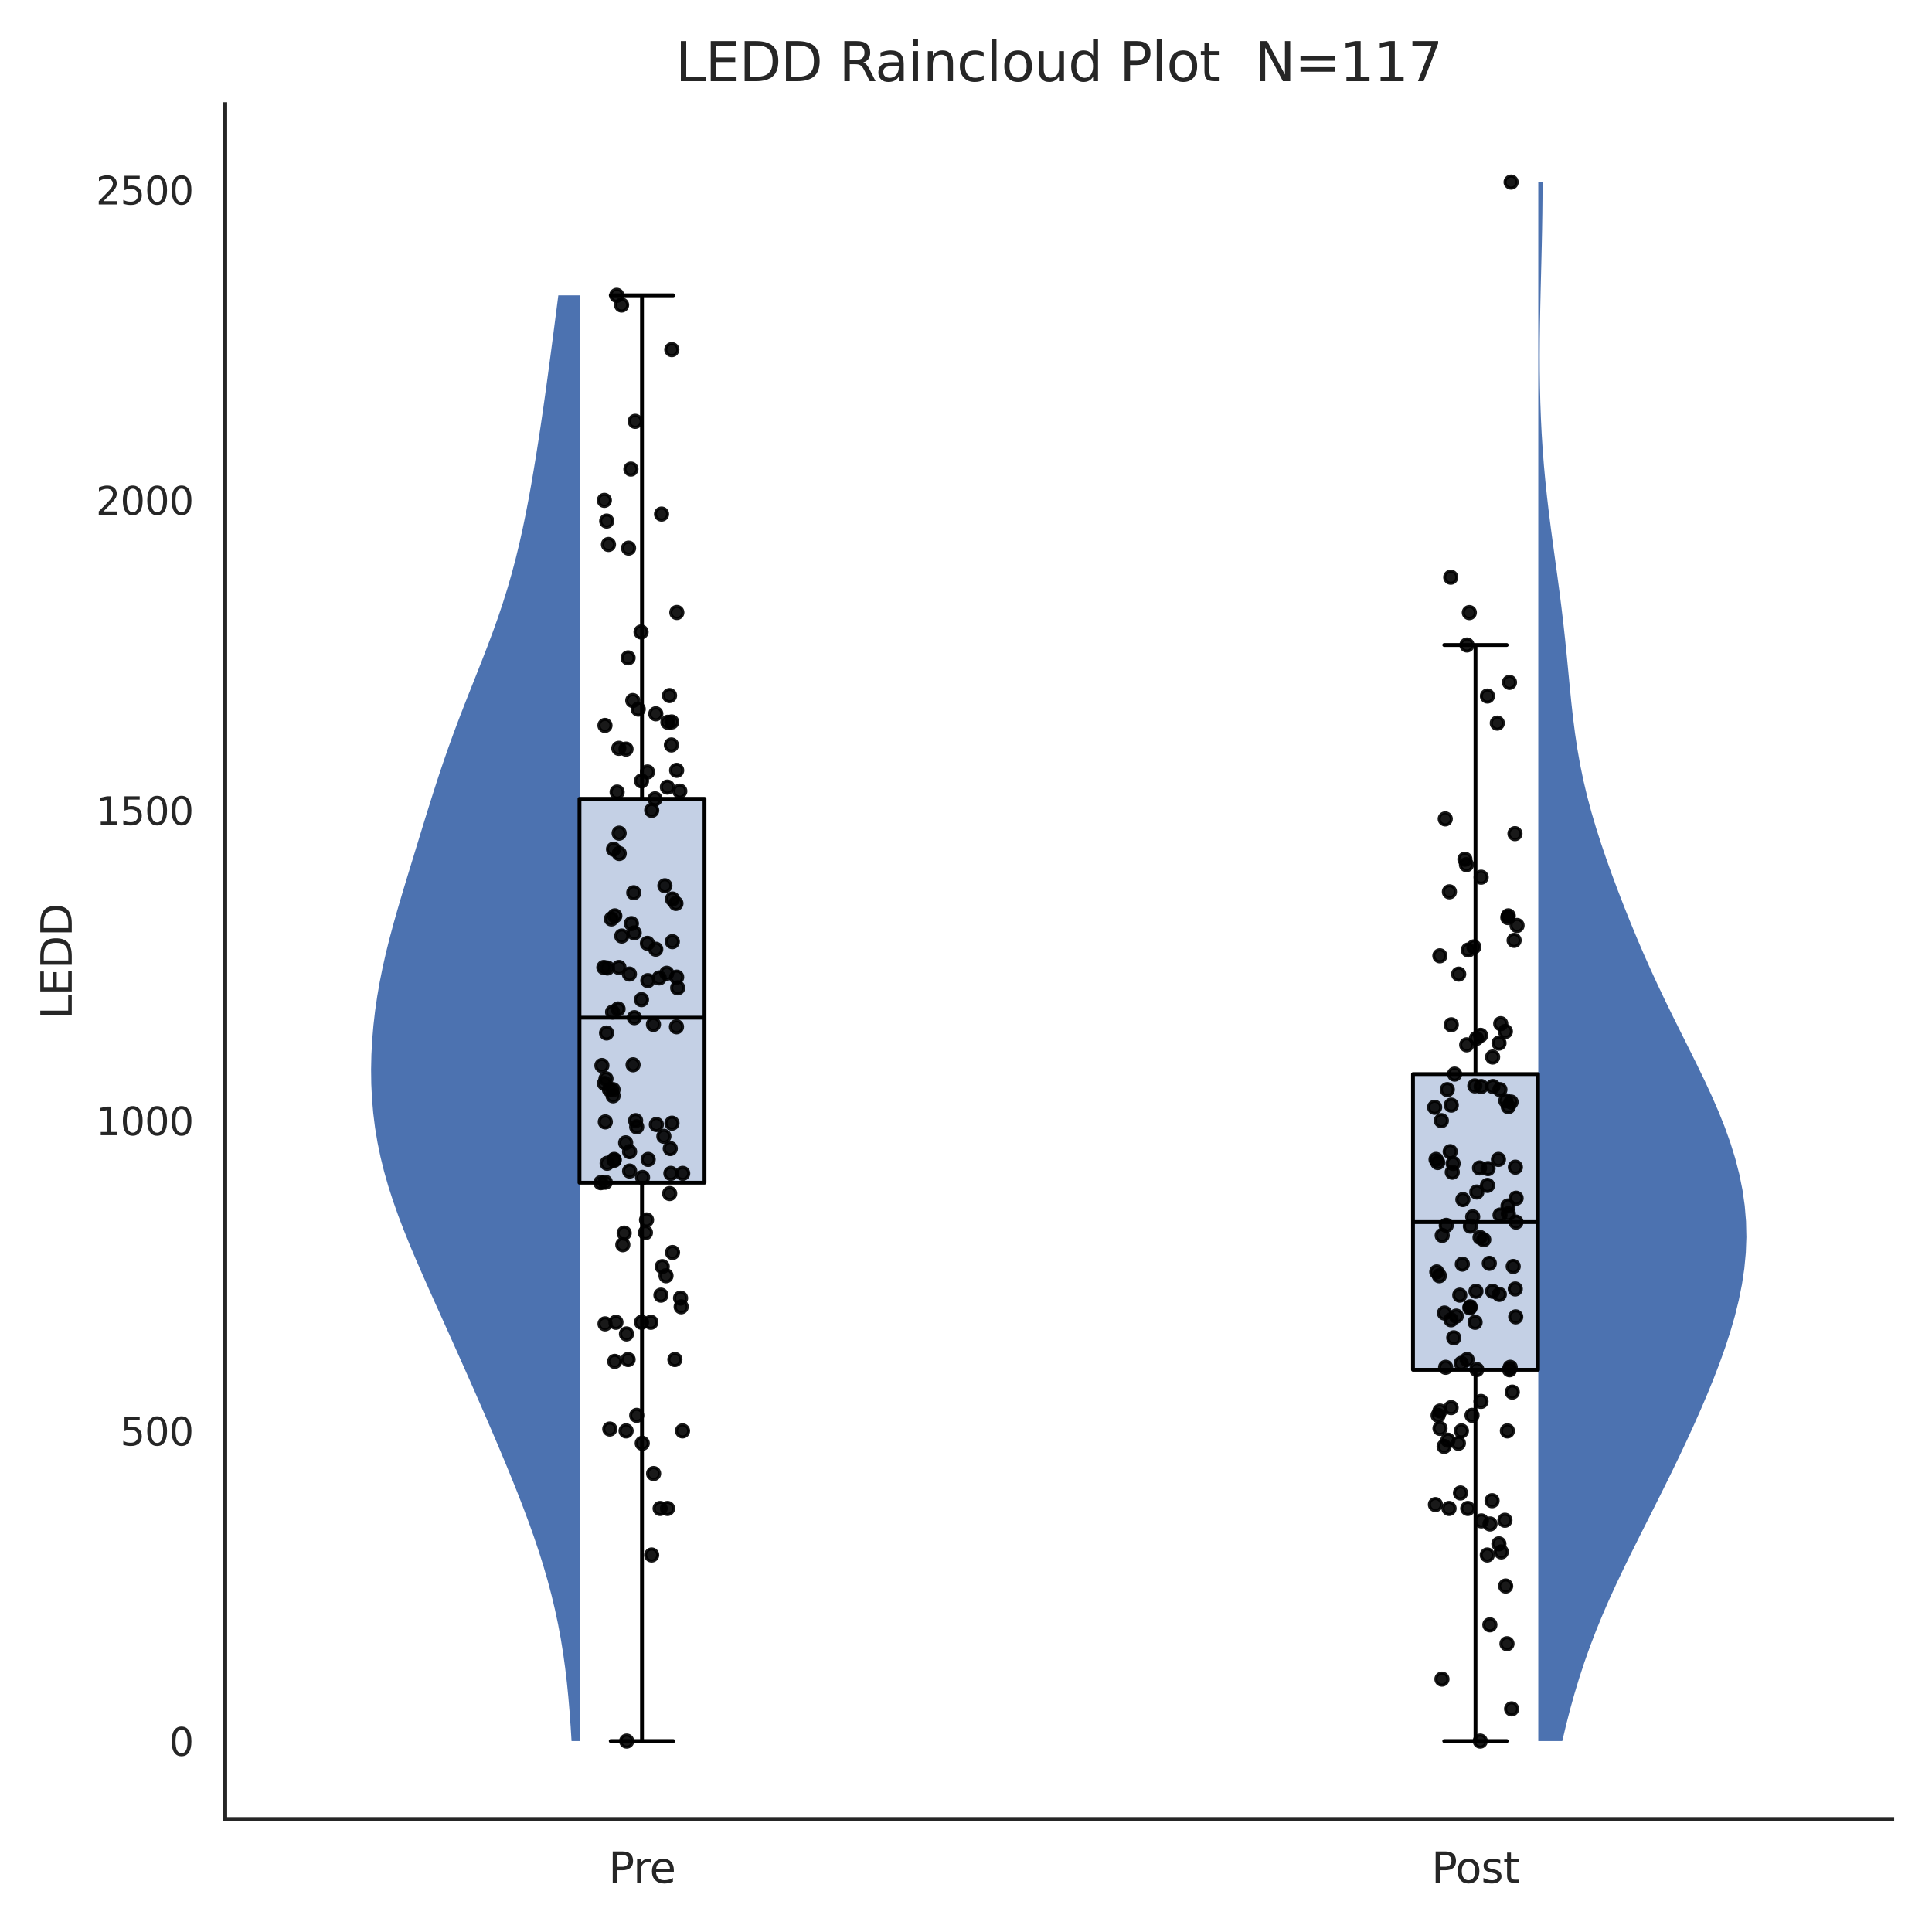 <?xml version="1.0" encoding="utf-8" standalone="no"?>
<!DOCTYPE svg PUBLIC "-//W3C//DTD SVG 1.1//EN"
  "http://www.w3.org/Graphics/SVG/1.1/DTD/svg11.dtd">
<svg xmlns:xlink="http://www.w3.org/1999/xlink" width="504pt" height="504pt" viewBox="0 0 504 504" xmlns="http://www.w3.org/2000/svg" version="1.1">
 <defs>
  <style type="text/css">*{stroke-linejoin: round; stroke-linecap: butt}</style>
 </defs>
 <g id="figure_1">
  <g id="patch_1">
   <path d="M 0 504 
L 504 504 
L 504 0 
L 0 0 
z
" style="fill: #ffffff"/>
  </g>
  <g id="axes_1">
   <g id="patch_2">
    <path d="M 58.758 474.532 
L 493.632 474.532 
L 493.632 27.168 
L 58.758 27.168 
z
" style="fill: #ffffff"/>
   </g>
   <g id="matplotlib.axis_1">
    <g id="xtick_1">
     <g id="text_1">
      <!-- Pre -->
      <g style="fill: #262626" transform="translate(158.735 491.19) scale(0.11 -0.11)">
       <defs>
        <path id="DejaVuSans-50" d="M 1259 4147 
L 1259 2394 
L 2053 2394 
Q 2494 2394 2734 2622 
Q 2975 2850 2975 3272 
Q 2975 3691 2734 3919 
Q 2494 4147 2053 4147 
L 1259 4147 
z
M 628 4666 
L 2053 4666 
Q 2838 4666 3239 4311 
Q 3641 3956 3641 3272 
Q 3641 2581 3239 2228 
Q 2838 1875 2053 1875 
L 1259 1875 
L 1259 0 
L 628 0 
L 628 4666 
z
" transform="scale(0.016)"/>
        <path id="DejaVuSans-72" d="M 2631 2963 
Q 2534 3019 2420 3045 
Q 2306 3072 2169 3072 
Q 1681 3072 1420 2755 
Q 1159 2438 1159 1844 
L 1159 0 
L 581 0 
L 581 3500 
L 1159 3500 
L 1159 2956 
Q 1341 3275 1631 3429 
Q 1922 3584 2338 3584 
Q 2397 3584 2469 3576 
Q 2541 3569 2628 3553 
L 2631 2963 
z
" transform="scale(0.016)"/>
        <path id="DejaVuSans-65" d="M 3597 1894 
L 3597 1613 
L 953 1613 
Q 991 1019 1311 708 
Q 1631 397 2203 397 
Q 2534 397 2845 478 
Q 3156 559 3463 722 
L 3463 178 
Q 3153 47 2828 -22 
Q 2503 -91 2169 -91 
Q 1331 -91 842 396 
Q 353 884 353 1716 
Q 353 2575 817 3079 
Q 1281 3584 2069 3584 
Q 2775 3584 3186 3129 
Q 3597 2675 3597 1894 
z
M 3022 2063 
Q 3016 2534 2758 2815 
Q 2500 3097 2075 3097 
Q 1594 3097 1305 2825 
Q 1016 2553 972 2059 
L 3022 2063 
z
" transform="scale(0.016)"/>
       </defs>
       <use xlink:href="#DejaVuSans-50"/>
       <use xlink:href="#DejaVuSans-72" transform="translate(58.553 0)"/>
       <use xlink:href="#DejaVuSans-65" transform="translate(97.416 0)"/>
      </g>
     </g>
    </g>
    <g id="xtick_2">
     <g id="text_2">
      <!-- Post -->
      <g style="fill: #262626" transform="translate(373.41 491.19) scale(0.11 -0.11)">
       <defs>
        <path id="DejaVuSans-6f" d="M 1959 3097 
Q 1497 3097 1228 2736 
Q 959 2375 959 1747 
Q 959 1119 1226 758 
Q 1494 397 1959 397 
Q 2419 397 2687 759 
Q 2956 1122 2956 1747 
Q 2956 2369 2687 2733 
Q 2419 3097 1959 3097 
z
M 1959 3584 
Q 2709 3584 3137 3096 
Q 3566 2609 3566 1747 
Q 3566 888 3137 398 
Q 2709 -91 1959 -91 
Q 1206 -91 779 398 
Q 353 888 353 1747 
Q 353 2609 779 3096 
Q 1206 3584 1959 3584 
z
" transform="scale(0.016)"/>
        <path id="DejaVuSans-73" d="M 2834 3397 
L 2834 2853 
Q 2591 2978 2328 3040 
Q 2066 3103 1784 3103 
Q 1356 3103 1142 2972 
Q 928 2841 928 2578 
Q 928 2378 1081 2264 
Q 1234 2150 1697 2047 
L 1894 2003 
Q 2506 1872 2764 1633 
Q 3022 1394 3022 966 
Q 3022 478 2636 193 
Q 2250 -91 1575 -91 
Q 1294 -91 989 -36 
Q 684 19 347 128 
L 347 722 
Q 666 556 975 473 
Q 1284 391 1588 391 
Q 1994 391 2212 530 
Q 2431 669 2431 922 
Q 2431 1156 2273 1281 
Q 2116 1406 1581 1522 
L 1381 1569 
Q 847 1681 609 1914 
Q 372 2147 372 2553 
Q 372 3047 722 3315 
Q 1072 3584 1716 3584 
Q 2034 3584 2315 3537 
Q 2597 3491 2834 3397 
z
" transform="scale(0.016)"/>
        <path id="DejaVuSans-74" d="M 1172 4494 
L 1172 3500 
L 2356 3500 
L 2356 3053 
L 1172 3053 
L 1172 1153 
Q 1172 725 1289 603 
Q 1406 481 1766 481 
L 2356 481 
L 2356 0 
L 1766 0 
Q 1100 0 847 248 
Q 594 497 594 1153 
L 594 3053 
L 172 3053 
L 172 3500 
L 594 3500 
L 594 4494 
L 1172 4494 
z
" transform="scale(0.016)"/>
       </defs>
       <use xlink:href="#DejaVuSans-50"/>
       <use xlink:href="#DejaVuSans-6f" transform="translate(56.678 0)"/>
       <use xlink:href="#DejaVuSans-73" transform="translate(117.859 0)"/>
       <use xlink:href="#DejaVuSans-74" transform="translate(169.959 0)"/>
      </g>
     </g>
    </g>
   </g>
   <g id="matplotlib.axis_2">
    <g id="ytick_1">
     <g id="text_3">
      <!-- 0 -->
      <g style="fill: #262626" transform="translate(44.096 458.013) scale(0.1 -0.1)">
       <defs>
        <path id="DejaVuSans-30" d="M 2034 4250 
Q 1547 4250 1301 3770 
Q 1056 3291 1056 2328 
Q 1056 1369 1301 889 
Q 1547 409 2034 409 
Q 2525 409 2770 889 
Q 3016 1369 3016 2328 
Q 3016 3291 2770 3770 
Q 2525 4250 2034 4250 
z
M 2034 4750 
Q 2819 4750 3233 4129 
Q 3647 3509 3647 2328 
Q 3647 1150 3233 529 
Q 2819 -91 2034 -91 
Q 1250 -91 836 529 
Q 422 1150 422 2328 
Q 422 3509 836 4129 
Q 1250 4750 2034 4750 
z
" transform="scale(0.016)"/>
       </defs>
       <use xlink:href="#DejaVuSans-30"/>
      </g>
     </g>
    </g>
    <g id="ytick_2">
     <g id="text_4">
      <!-- 500 -->
      <g style="fill: #262626" transform="translate(31.37 377.075) scale(0.1 -0.1)">
       <defs>
        <path id="DejaVuSans-35" d="M 691 4666 
L 3169 4666 
L 3169 4134 
L 1269 4134 
L 1269 2991 
Q 1406 3038 1543 3061 
Q 1681 3084 1819 3084 
Q 2600 3084 3056 2656 
Q 3513 2228 3513 1497 
Q 3513 744 3044 326 
Q 2575 -91 1722 -91 
Q 1428 -91 1123 -41 
Q 819 9 494 109 
L 494 744 
Q 775 591 1075 516 
Q 1375 441 1709 441 
Q 2250 441 2565 725 
Q 2881 1009 2881 1497 
Q 2881 1984 2565 2268 
Q 2250 2553 1709 2553 
Q 1456 2553 1204 2497 
Q 953 2441 691 2322 
L 691 4666 
z
" transform="scale(0.016)"/>
       </defs>
       <use xlink:href="#DejaVuSans-35"/>
       <use xlink:href="#DejaVuSans-30" transform="translate(63.623 0)"/>
       <use xlink:href="#DejaVuSans-30" transform="translate(127.246 0)"/>
      </g>
     </g>
    </g>
    <g id="ytick_3">
     <g id="text_5">
      <!-- 1000 -->
      <g style="fill: #262626" transform="translate(25.008 296.138) scale(0.1 -0.1)">
       <defs>
        <path id="DejaVuSans-31" d="M 794 531 
L 1825 531 
L 1825 4091 
L 703 3866 
L 703 4441 
L 1819 4666 
L 2450 4666 
L 2450 531 
L 3481 531 
L 3481 0 
L 794 0 
L 794 531 
z
" transform="scale(0.016)"/>
       </defs>
       <use xlink:href="#DejaVuSans-31"/>
       <use xlink:href="#DejaVuSans-30" transform="translate(63.623 0)"/>
       <use xlink:href="#DejaVuSans-30" transform="translate(127.246 0)"/>
       <use xlink:href="#DejaVuSans-30" transform="translate(190.869 0)"/>
      </g>
     </g>
    </g>
    <g id="ytick_4">
     <g id="text_6">
      <!-- 1500 -->
      <g style="fill: #262626" transform="translate(25.008 215.2) scale(0.1 -0.1)">
       <use xlink:href="#DejaVuSans-31"/>
       <use xlink:href="#DejaVuSans-35" transform="translate(63.623 0)"/>
       <use xlink:href="#DejaVuSans-30" transform="translate(127.246 0)"/>
       <use xlink:href="#DejaVuSans-30" transform="translate(190.869 0)"/>
      </g>
     </g>
    </g>
    <g id="ytick_5">
     <g id="text_7">
      <!-- 2000 -->
      <g style="fill: #262626" transform="translate(25.008 134.263) scale(0.1 -0.1)">
       <defs>
        <path id="DejaVuSans-32" d="M 1228 531 
L 3431 531 
L 3431 0 
L 469 0 
L 469 531 
Q 828 903 1448 1529 
Q 2069 2156 2228 2338 
Q 2531 2678 2651 2914 
Q 2772 3150 2772 3378 
Q 2772 3750 2511 3984 
Q 2250 4219 1831 4219 
Q 1534 4219 1204 4116 
Q 875 4013 500 3803 
L 500 4441 
Q 881 4594 1212 4672 
Q 1544 4750 1819 4750 
Q 2544 4750 2975 4387 
Q 3406 4025 3406 3419 
Q 3406 3131 3298 2873 
Q 3191 2616 2906 2266 
Q 2828 2175 2409 1742 
Q 1991 1309 1228 531 
z
" transform="scale(0.016)"/>
       </defs>
       <use xlink:href="#DejaVuSans-32"/>
       <use xlink:href="#DejaVuSans-30" transform="translate(63.623 0)"/>
       <use xlink:href="#DejaVuSans-30" transform="translate(127.246 0)"/>
       <use xlink:href="#DejaVuSans-30" transform="translate(190.869 0)"/>
      </g>
     </g>
    </g>
    <g id="ytick_6">
     <g id="text_8">
      <!-- 2500 -->
      <g style="fill: #262626" transform="translate(25.008 53.325) scale(0.1 -0.1)">
       <use xlink:href="#DejaVuSans-32"/>
       <use xlink:href="#DejaVuSans-35" transform="translate(63.623 0)"/>
       <use xlink:href="#DejaVuSans-30" transform="translate(127.246 0)"/>
       <use xlink:href="#DejaVuSans-30" transform="translate(190.869 0)"/>
      </g>
     </g>
    </g>
    <g id="text_9">
     <!-- LEDD -->
     <g style="fill: #262626" transform="translate(18.72 265.86) rotate(-90) scale(0.11 -0.11)">
      <defs>
       <path id="DejaVuSans-4c" d="M 628 4666 
L 1259 4666 
L 1259 531 
L 3531 531 
L 3531 0 
L 628 0 
L 628 4666 
z
" transform="scale(0.016)"/>
       <path id="DejaVuSans-45" d="M 628 4666 
L 3578 4666 
L 3578 4134 
L 1259 4134 
L 1259 2753 
L 3481 2753 
L 3481 2222 
L 1259 2222 
L 1259 531 
L 3634 531 
L 3634 0 
L 628 0 
L 628 4666 
z
" transform="scale(0.016)"/>
       <path id="DejaVuSans-44" d="M 1259 4147 
L 1259 519 
L 2022 519 
Q 2988 519 3436 956 
Q 3884 1394 3884 2338 
Q 3884 3275 3436 3711 
Q 2988 4147 2022 4147 
L 1259 4147 
z
M 628 4666 
L 1925 4666 
Q 3281 4666 3915 4102 
Q 4550 3538 4550 2338 
Q 4550 1131 3912 565 
Q 3275 0 1925 0 
L 628 0 
L 628 4666 
z
" transform="scale(0.016)"/>
      </defs>
      <use xlink:href="#DejaVuSans-4c"/>
      <use xlink:href="#DejaVuSans-45" transform="translate(55.713 0)"/>
      <use xlink:href="#DejaVuSans-44" transform="translate(118.896 0)"/>
      <use xlink:href="#DejaVuSans-44" transform="translate(195.898 0)"/>
     </g>
    </g>
   </g>
   <g id="FillBetweenPolyCollection_1">
    <defs>
     <path id="m9b48510abf" d="M 151.216 -49.803 
L 149.098 -49.803 
L 148.861 -53.612 
L 148.586 -57.422 
L 148.264 -61.232 
L 147.884 -65.041 
L 147.435 -68.851 
L 146.908 -72.66 
L 146.292 -76.47 
L 145.582 -80.28 
L 144.773 -84.089 
L 143.863 -87.899 
L 142.853 -91.709 
L 141.746 -95.518 
L 140.547 -99.328 
L 139.264 -103.137 
L 137.906 -106.947 
L 136.482 -110.757 
L 135.002 -114.566 
L 133.475 -118.376 
L 131.91 -122.186 
L 130.314 -125.995 
L 128.694 -129.805 
L 127.054 -133.614 
L 125.397 -137.424 
L 123.728 -141.234 
L 122.046 -145.043 
L 120.353 -148.853 
L 118.651 -152.662 
L 116.941 -156.472 
L 115.227 -160.282 
L 113.513 -164.091 
L 111.807 -167.901 
L 110.12 -171.711 
L 108.465 -175.52 
L 106.859 -179.33 
L 105.32 -183.139 
L 103.866 -186.949 
L 102.517 -190.759 
L 101.291 -194.568 
L 100.202 -198.378 
L 99.261 -202.188 
L 98.475 -205.997 
L 97.844 -209.807 
L 97.368 -213.616 
L 97.042 -217.426 
L 96.858 -221.236 
L 96.809 -225.045 
L 96.89 -228.855 
L 97.093 -232.664 
L 97.415 -236.474 
L 97.854 -240.284 
L 98.407 -244.093 
L 99.07 -247.903 
L 99.839 -251.713 
L 100.705 -255.522 
L 101.657 -259.332 
L 102.683 -263.141 
L 103.765 -266.951 
L 104.888 -270.761 
L 106.037 -274.57 
L 107.199 -278.38 
L 108.365 -282.19 
L 109.533 -285.999 
L 110.705 -289.809 
L 111.887 -293.618 
L 113.089 -297.428 
L 114.322 -301.238 
L 115.598 -305.047 
L 116.923 -308.857 
L 118.302 -312.667 
L 119.733 -316.476 
L 121.207 -320.286 
L 122.71 -324.095 
L 124.225 -327.905 
L 125.731 -331.715 
L 127.206 -335.524 
L 128.63 -339.334 
L 129.986 -343.143 
L 131.262 -346.953 
L 132.449 -350.763 
L 133.545 -354.572 
L 134.553 -358.382 
L 135.479 -362.192 
L 136.331 -366.001 
L 137.119 -369.811 
L 137.854 -373.62 
L 138.545 -377.43 
L 139.2 -381.24 
L 139.826 -385.049 
L 140.426 -388.859 
L 141.006 -392.669 
L 141.566 -396.478 
L 142.11 -400.288 
L 142.64 -404.097 
L 143.158 -407.907 
L 143.666 -411.717 
L 144.167 -415.526 
L 144.664 -419.336 
L 145.157 -423.145 
L 145.647 -426.955 
L 151.216 -426.955 
L 151.216 -426.955 
L 151.216 -423.145 
L 151.216 -419.336 
L 151.216 -415.526 
L 151.216 -411.717 
L 151.216 -407.907 
L 151.216 -404.097 
L 151.216 -400.288 
L 151.216 -396.478 
L 151.216 -392.669 
L 151.216 -388.859 
L 151.216 -385.049 
L 151.216 -381.24 
L 151.216 -377.43 
L 151.216 -373.62 
L 151.216 -369.811 
L 151.216 -366.001 
L 151.216 -362.192 
L 151.216 -358.382 
L 151.216 -354.572 
L 151.216 -350.763 
L 151.216 -346.953 
L 151.216 -343.143 
L 151.216 -339.334 
L 151.216 -335.524 
L 151.216 -331.715 
L 151.216 -327.905 
L 151.216 -324.095 
L 151.216 -320.286 
L 151.216 -316.476 
L 151.216 -312.667 
L 151.216 -308.857 
L 151.216 -305.047 
L 151.216 -301.238 
L 151.216 -297.428 
L 151.216 -293.618 
L 151.216 -289.809 
L 151.216 -285.999 
L 151.216 -282.19 
L 151.216 -278.38 
L 151.216 -274.57 
L 151.216 -270.761 
L 151.216 -266.951 
L 151.216 -263.141 
L 151.216 -259.332 
L 151.216 -255.522 
L 151.216 -251.713 
L 151.216 -247.903 
L 151.216 -244.093 
L 151.216 -240.284 
L 151.216 -236.474 
L 151.216 -232.664 
L 151.216 -228.855 
L 151.216 -225.045 
L 151.216 -221.236 
L 151.216 -217.426 
L 151.216 -213.616 
L 151.216 -209.807 
L 151.216 -205.997 
L 151.216 -202.188 
L 151.216 -198.378 
L 151.216 -194.568 
L 151.216 -190.759 
L 151.216 -186.949 
L 151.216 -183.139 
L 151.216 -179.33 
L 151.216 -175.52 
L 151.216 -171.711 
L 151.216 -167.901 
L 151.216 -164.091 
L 151.216 -160.282 
L 151.216 -156.472 
L 151.216 -152.662 
L 151.216 -148.853 
L 151.216 -145.043 
L 151.216 -141.234 
L 151.216 -137.424 
L 151.216 -133.614 
L 151.216 -129.805 
L 151.216 -125.995 
L 151.216 -122.186 
L 151.216 -118.376 
L 151.216 -114.566 
L 151.216 -110.757 
L 151.216 -106.947 
L 151.216 -103.137 
L 151.216 -99.328 
L 151.216 -95.518 
L 151.216 -91.709 
L 151.216 -87.899 
L 151.216 -84.089 
L 151.216 -80.28 
L 151.216 -76.47 
L 151.216 -72.66 
L 151.216 -68.851 
L 151.216 -65.041 
L 151.216 -61.232 
L 151.216 -57.422 
L 151.216 -53.612 
L 151.216 -49.803 
z
"/>
    </defs>
    <g clip-path="url(#p503351e1ef)">
     <use xlink:href="#m9b48510abf" x="0" y="504" style="fill: #4c72b0"/>
    </g>
   </g>
   <g id="FillBetweenPolyCollection_2">
    <defs>
     <path id="md165903a5d" d="M 407.552 -49.803 
L 401.289 -49.803 
L 401.289 -53.911 
L 401.289 -58.019 
L 401.289 -62.127 
L 401.289 -66.235 
L 401.289 -70.343 
L 401.289 -74.451 
L 401.289 -78.559 
L 401.289 -82.667 
L 401.289 -86.775 
L 401.289 -90.883 
L 401.289 -94.991 
L 401.289 -99.099 
L 401.289 -103.207 
L 401.289 -107.315 
L 401.289 -111.423 
L 401.289 -115.531 
L 401.289 -119.639 
L 401.289 -123.747 
L 401.289 -127.855 
L 401.289 -131.963 
L 401.289 -136.071 
L 401.289 -140.179 
L 401.289 -144.287 
L 401.289 -148.395 
L 401.289 -152.503 
L 401.289 -156.611 
L 401.289 -160.719 
L 401.289 -164.827 
L 401.289 -168.935 
L 401.289 -173.043 
L 401.289 -177.152 
L 401.289 -181.26 
L 401.289 -185.368 
L 401.289 -189.476 
L 401.289 -193.584 
L 401.289 -197.692 
L 401.289 -201.8 
L 401.289 -205.908 
L 401.289 -210.016 
L 401.289 -214.124 
L 401.289 -218.232 
L 401.289 -222.34 
L 401.289 -226.448 
L 401.289 -230.556 
L 401.289 -234.664 
L 401.289 -238.772 
L 401.289 -242.88 
L 401.289 -246.988 
L 401.289 -251.096 
L 401.289 -255.204 
L 401.289 -259.312 
L 401.289 -263.42 
L 401.289 -267.528 
L 401.289 -271.636 
L 401.289 -275.744 
L 401.289 -279.852 
L 401.289 -283.96 
L 401.289 -288.068 
L 401.289 -292.176 
L 401.289 -296.284 
L 401.289 -300.392 
L 401.289 -304.5 
L 401.289 -308.608 
L 401.289 -312.716 
L 401.289 -316.824 
L 401.289 -320.932 
L 401.289 -325.04 
L 401.289 -329.148 
L 401.289 -333.257 
L 401.289 -337.365 
L 401.289 -341.473 
L 401.289 -345.581 
L 401.289 -349.689 
L 401.289 -353.797 
L 401.289 -357.905 
L 401.289 -362.013 
L 401.289 -366.121 
L 401.289 -370.229 
L 401.289 -374.337 
L 401.289 -378.445 
L 401.289 -382.553 
L 401.289 -386.661 
L 401.289 -390.769 
L 401.289 -394.877 
L 401.289 -398.985 
L 401.289 -403.093 
L 401.289 -407.201 
L 401.289 -411.309 
L 401.289 -415.417 
L 401.289 -419.525 
L 401.289 -423.633 
L 401.289 -427.741 
L 401.289 -431.849 
L 401.289 -435.957 
L 401.289 -440.065 
L 401.289 -444.173 
L 401.289 -448.281 
L 401.289 -452.389 
L 401.289 -456.497 
L 402.403 -456.497 
L 402.403 -456.497 
L 402.389 -452.389 
L 402.347 -448.281 
L 402.282 -444.173 
L 402.197 -440.065 
L 402.1 -435.957 
L 401.997 -431.849 
L 401.897 -427.741 
L 401.806 -423.633 
L 401.732 -419.525 
L 401.681 -415.417 
L 401.66 -411.309 
L 401.673 -407.201 
L 401.726 -403.093 
L 401.825 -398.985 
L 401.975 -394.877 
L 402.179 -390.769 
L 402.44 -386.661 
L 402.761 -382.553 
L 403.141 -378.445 
L 403.576 -374.337 
L 404.06 -370.229 
L 404.583 -366.121 
L 405.134 -362.013 
L 405.698 -357.905 
L 406.262 -353.797 
L 406.81 -349.689 
L 407.331 -345.581 
L 407.819 -341.473 
L 408.27 -337.365 
L 408.689 -333.257 
L 409.087 -329.148 
L 409.481 -325.04 
L 409.893 -320.932 
L 410.349 -316.824 
L 410.874 -312.716 
L 411.49 -308.608 
L 412.216 -304.5 
L 413.065 -300.392 
L 414.041 -296.284 
L 415.14 -292.176 
L 416.354 -288.068 
L 417.669 -283.96 
L 419.07 -279.852 
L 420.542 -275.744 
L 422.076 -271.636 
L 423.665 -267.528 
L 425.307 -263.42 
L 427.006 -259.312 
L 428.765 -255.204 
L 430.591 -251.096 
L 432.483 -246.988 
L 434.439 -242.88 
L 436.447 -238.772 
L 438.492 -234.664 
L 440.548 -230.556 
L 442.587 -226.448 
L 444.577 -222.34 
L 446.484 -218.232 
L 448.276 -214.124 
L 449.922 -210.016 
L 451.394 -205.908 
L 452.67 -201.8 
L 453.73 -197.692 
L 454.559 -193.584 
L 455.147 -189.476 
L 455.488 -185.368 
L 455.581 -181.26 
L 455.428 -177.152 
L 455.038 -173.043 
L 454.423 -168.935 
L 453.598 -164.827 
L 452.582 -160.719 
L 451.395 -156.611 
L 450.057 -152.503 
L 448.589 -148.395 
L 447.01 -144.287 
L 445.335 -140.179 
L 443.578 -136.071 
L 441.751 -131.963 
L 439.862 -127.855 
L 437.919 -123.747 
L 435.93 -119.639 
L 433.903 -115.531 
L 431.848 -111.423 
L 429.778 -107.315 
L 427.708 -103.207 
L 425.657 -99.099 
L 423.644 -94.991 
L 421.689 -90.883 
L 419.811 -86.775 
L 418.026 -82.667 
L 416.344 -78.559 
L 414.772 -74.451 
L 413.314 -70.343 
L 411.965 -66.235 
L 410.722 -62.127 
L 409.576 -58.019 
L 408.522 -53.911 
L 407.552 -49.803 
z
"/>
    </defs>
    <g clip-path="url(#p503351e1ef)">
     <use xlink:href="#md165903a5d" x="0" y="504" style="fill: #4c72b0"/>
    </g>
   </g>
   <g id="patch_3">
    <path d="M 151.169 308.526 
L 183.784 308.526 
L 183.784 208.396 
L 151.169 208.396 
L 151.169 308.526 
z
" clip-path="url(#p503351e1ef)" style="fill: #4c72b0; fill-opacity: 0.33; stroke: #000000; stroke-linejoin: miter"/>
   </g>
   <g id="line2d_1">
    <path d="M 167.476 308.526 
L 167.476 454.197 
" clip-path="url(#p503351e1ef)" style="fill: none; stroke: #000000"/>
   </g>
   <g id="line2d_2">
    <path d="M 167.476 208.396 
L 167.476 77.045 
" clip-path="url(#p503351e1ef)" style="fill: none; stroke: #000000"/>
   </g>
   <g id="line2d_3">
    <path d="M 159.323 454.197 
L 175.63 454.197 
" clip-path="url(#p503351e1ef)" style="fill: none; stroke: #000000; stroke-linecap: round"/>
   </g>
   <g id="line2d_4">
    <path d="M 159.323 77.045 
L 175.63 77.045 
" clip-path="url(#p503351e1ef)" style="fill: none; stroke: #000000; stroke-linecap: round"/>
   </g>
   <g id="line2d_5"/>
   <g id="patch_4">
    <path d="M 368.606 357.331 
L 401.221 357.331 
L 401.221 280.198 
L 368.606 280.198 
L 368.606 357.331 
z
" clip-path="url(#p503351e1ef)" style="fill: #4c72b0; fill-opacity: 0.33; stroke: #000000; stroke-linejoin: miter"/>
   </g>
   <g id="line2d_6">
    <path d="M 384.913 357.331 
L 384.913 454.197 
" clip-path="url(#p503351e1ef)" style="fill: none; stroke: #000000"/>
   </g>
   <g id="line2d_7">
    <path d="M 384.913 280.198 
L 384.913 168.261 
" clip-path="url(#p503351e1ef)" style="fill: none; stroke: #000000"/>
   </g>
   <g id="line2d_8">
    <path d="M 376.76 454.197 
L 393.067 454.197 
" clip-path="url(#p503351e1ef)" style="fill: none; stroke: #000000; stroke-linecap: round"/>
   </g>
   <g id="line2d_9">
    <path d="M 376.76 168.261 
L 393.067 168.261 
" clip-path="url(#p503351e1ef)" style="fill: none; stroke: #000000; stroke-linecap: round"/>
   </g>
   <g id="line2d_10"/>
   <g id="PathCollection_1">
    <defs>
     <path id="me4733b547e" d="M 0 1.581 
C 0.419 1.581 0.822 1.415 1.118 1.118 
C 1.415 0.822 1.581 0.419 1.581 0 
C 1.581 -0.419 1.415 -0.822 1.118 -1.118 
C 0.822 -1.415 0.419 -1.581 0 -1.581 
C -0.419 -1.581 -0.822 -1.415 -1.118 -1.118 
C -1.415 -0.822 -1.581 -0.419 -1.581 0 
C -1.581 0.419 -1.415 0.822 -1.118 1.118 
C -0.822 1.415 -0.419 1.581 0 1.581 
z
" style="stroke: #000000; stroke-opacity: 0.9; stroke-width: 0.8"/>
    </defs>
    <g clip-path="url(#p503351e1ef)">
     <use xlink:href="#me4733b547e" x="164.712" y="240.943" style="fill-opacity: 0.9; stroke: #000000; stroke-opacity: 0.9; stroke-width: 0.8"/>
     <use xlink:href="#me4733b547e" x="160.206" y="302.699" style="fill-opacity: 0.9; stroke: #000000; stroke-opacity: 0.9; stroke-width: 0.8"/>
     <use xlink:href="#me4733b547e" x="161.232" y="263.201" style="fill-opacity: 0.9; stroke: #000000; stroke-opacity: 0.9; stroke-width: 0.8"/>
     <use xlink:href="#me4733b547e" x="177.537" y="338.635" style="fill-opacity: 0.9; stroke: #000000; stroke-opacity: 0.9; stroke-width: 0.8"/>
     <use xlink:href="#me4733b547e" x="167.356" y="203.712" style="fill-opacity: 0.9; stroke: #000000; stroke-opacity: 0.9; stroke-width: 0.8"/>
     <use xlink:href="#me4733b547e" x="157.528" y="252.376" style="fill-opacity: 0.9; stroke: #000000; stroke-opacity: 0.9; stroke-width: 0.8"/>
     <use xlink:href="#me4733b547e" x="157.837" y="345.353" style="fill-opacity: 0.9; stroke: #000000; stroke-opacity: 0.9; stroke-width: 0.8"/>
     <use xlink:href="#me4733b547e" x="175.296" y="292.996" style="fill-opacity: 0.9; stroke: #000000; stroke-opacity: 0.9; stroke-width: 0.8"/>
     <use xlink:href="#me4733b547e" x="176.47" y="267.855" style="fill-opacity: 0.9; stroke: #000000; stroke-opacity: 0.9; stroke-width: 0.8"/>
     <use xlink:href="#me4733b547e" x="172.755" y="330.42" style="fill-opacity: 0.9; stroke: #000000; stroke-opacity: 0.9; stroke-width: 0.8"/>
     <use xlink:href="#me4733b547e" x="167.619" y="307.15" style="fill-opacity: 0.9; stroke: #000000; stroke-opacity: 0.9; stroke-width: 0.8"/>
     <use xlink:href="#me4733b547e" x="158.463" y="252.517" style="fill-opacity: 0.9; stroke: #000000; stroke-opacity: 0.9; stroke-width: 0.8"/>
     <use xlink:href="#me4733b547e" x="163.971" y="142.989" style="fill-opacity: 0.9; stroke: #000000; stroke-opacity: 0.9; stroke-width: 0.8"/>
     <use xlink:href="#me4733b547e" x="167.346" y="260.773" style="fill-opacity: 0.9; stroke: #000000; stroke-opacity: 0.9; stroke-width: 0.8"/>
     <use xlink:href="#me4733b547e" x="174.136" y="393.51" style="fill-opacity: 0.9; stroke: #000000; stroke-opacity: 0.9; stroke-width: 0.8"/>
     <use xlink:href="#me4733b547e" x="165.703" y="109.916" style="fill-opacity: 0.9; stroke: #000000; stroke-opacity: 0.9; stroke-width: 0.8"/>
     <use xlink:href="#me4733b547e" x="166.493" y="184.995" style="fill-opacity: 0.9; stroke: #000000; stroke-opacity: 0.9; stroke-width: 0.8"/>
     <use xlink:href="#me4733b547e" x="175.389" y="245.648" style="fill-opacity: 0.9; stroke: #000000; stroke-opacity: 0.9; stroke-width: 0.8"/>
     <use xlink:href="#me4733b547e" x="161.468" y="252.376" style="fill-opacity: 0.9; stroke: #000000; stroke-opacity: 0.9; stroke-width: 0.8"/>
     <use xlink:href="#me4733b547e" x="159.489" y="239.729" style="fill-opacity: 0.9; stroke: #000000; stroke-opacity: 0.9; stroke-width: 0.8"/>
     <use xlink:href="#me4733b547e" x="158.078" y="281.412" style="fill-opacity: 0.9; stroke: #000000; stroke-opacity: 0.9; stroke-width: 0.8"/>
     <use xlink:href="#me4733b547e" x="161.538" y="222.651" style="fill-opacity: 0.9; stroke: #000000; stroke-opacity: 0.9; stroke-width: 0.8"/>
     <use xlink:href="#me4733b547e" x="160.365" y="355.146" style="fill-opacity: 0.9; stroke: #000000; stroke-opacity: 0.9; stroke-width: 0.8"/>
     <use xlink:href="#me4733b547e" x="173.182" y="296.426" style="fill-opacity: 0.9; stroke: #000000; stroke-opacity: 0.9; stroke-width: 0.8"/>
     <use xlink:href="#me4733b547e" x="157.657" y="130.524" style="fill-opacity: 0.9; stroke: #000000; stroke-opacity: 0.9; stroke-width: 0.8"/>
     <use xlink:href="#me4733b547e" x="170.875" y="208.396" style="fill-opacity: 0.9; stroke: #000000; stroke-opacity: 0.9; stroke-width: 0.8"/>
     <use xlink:href="#me4733b547e" x="166.092" y="293.957" style="fill-opacity: 0.9; stroke: #000000; stroke-opacity: 0.9; stroke-width: 0.8"/>
     <use xlink:href="#me4733b547e" x="174.233" y="188.415" style="fill-opacity: 0.9; stroke: #000000; stroke-opacity: 0.9; stroke-width: 0.8"/>
     <use xlink:href="#me4733b547e" x="170.467" y="267.248" style="fill-opacity: 0.9; stroke: #000000; stroke-opacity: 0.9; stroke-width: 0.8"/>
     <use xlink:href="#me4733b547e" x="163.215" y="298.126" style="fill-opacity: 0.9; stroke: #000000; stroke-opacity: 0.9; stroke-width: 0.8"/>
     <use xlink:href="#me4733b547e" x="159.922" y="284.245" style="fill-opacity: 0.9; stroke: #000000; stroke-opacity: 0.9; stroke-width: 0.8"/>
     <use xlink:href="#me4733b547e" x="172.576" y="134.106" style="fill-opacity: 0.9; stroke: #000000; stroke-opacity: 0.9; stroke-width: 0.8"/>
     <use xlink:href="#me4733b547e" x="168.908" y="201.385" style="fill-opacity: 0.9; stroke: #000000; stroke-opacity: 0.9; stroke-width: 0.8"/>
     <use xlink:href="#me4733b547e" x="174.657" y="181.454" style="fill-opacity: 0.9; stroke: #000000; stroke-opacity: 0.9; stroke-width: 0.8"/>
     <use xlink:href="#me4733b547e" x="170.01" y="211.401" style="fill-opacity: 0.9; stroke: #000000; stroke-opacity: 0.9; stroke-width: 0.8"/>
     <use xlink:href="#me4733b547e" x="168.661" y="318.239" style="fill-opacity: 0.9; stroke: #000000; stroke-opacity: 0.9; stroke-width: 0.8"/>
     <use xlink:href="#me4733b547e" x="160.985" y="206.626" style="fill-opacity: 0.9; stroke: #000000; stroke-opacity: 0.9; stroke-width: 0.8"/>
     <use xlink:href="#me4733b547e" x="158.228" y="269.474" style="fill-opacity: 0.9; stroke: #000000; stroke-opacity: 0.9; stroke-width: 0.8"/>
     <use xlink:href="#me4733b547e" x="163.428" y="347.983" style="fill-opacity: 0.9; stroke: #000000; stroke-opacity: 0.9; stroke-width: 0.8"/>
     <use xlink:href="#me4733b547e" x="158.728" y="142.038" style="fill-opacity: 0.9; stroke: #000000; stroke-opacity: 0.9; stroke-width: 0.8"/>
     <use xlink:href="#me4733b547e" x="178.049" y="373.276" style="fill-opacity: 0.9; stroke: #000000; stroke-opacity: 0.9; stroke-width: 0.8"/>
     <use xlink:href="#me4733b547e" x="157.898" y="308.405" style="fill-opacity: 0.9; stroke: #000000; stroke-opacity: 0.9; stroke-width: 0.8"/>
     <use xlink:href="#me4733b547e" x="176.057" y="354.66" style="fill-opacity: 0.9; stroke: #000000; stroke-opacity: 0.9; stroke-width: 0.8"/>
     <use xlink:href="#me4733b547e" x="169.087" y="302.456" style="fill-opacity: 0.9; stroke: #000000; stroke-opacity: 0.9; stroke-width: 0.8"/>
     <use xlink:href="#me4733b547e" x="163.482" y="454.197" style="fill-opacity: 0.9; stroke: #000000; stroke-opacity: 0.9; stroke-width: 0.8"/>
     <use xlink:href="#me4733b547e" x="158.265" y="135.927" style="fill-opacity: 0.9; stroke: #000000; stroke-opacity: 0.9; stroke-width: 0.8"/>
     <use xlink:href="#me4733b547e" x="176.788" y="257.697" style="fill-opacity: 0.9; stroke: #000000; stroke-opacity: 0.9; stroke-width: 0.8"/>
     <use xlink:href="#me4733b547e" x="159.809" y="264.01" style="fill-opacity: 0.9; stroke: #000000; stroke-opacity: 0.9; stroke-width: 0.8"/>
     <use xlink:href="#me4733b547e" x="176.564" y="159.773" style="fill-opacity: 0.9; stroke: #000000; stroke-opacity: 0.9; stroke-width: 0.8"/>
     <use xlink:href="#me4733b547e" x="162.147" y="79.574" style="fill-opacity: 0.9; stroke: #000000; stroke-opacity: 0.9; stroke-width: 0.8"/>
     <use xlink:href="#me4733b547e" x="176.517" y="200.96" style="fill-opacity: 0.9; stroke: #000000; stroke-opacity: 0.9; stroke-width: 0.8"/>
     <use xlink:href="#me4733b547e" x="176.518" y="254.905" style="fill-opacity: 0.9; stroke: #000000; stroke-opacity: 0.9; stroke-width: 0.8"/>
     <use xlink:href="#me4733b547e" x="157.815" y="189.244" style="fill-opacity: 0.9; stroke: #000000; stroke-opacity: 0.9; stroke-width: 0.8"/>
     <use xlink:href="#me4733b547e" x="162.193" y="244.181" style="fill-opacity: 0.9; stroke: #000000; stroke-opacity: 0.9; stroke-width: 0.8"/>
     <use xlink:href="#me4733b547e" x="161.427" y="195.214" style="fill-opacity: 0.9; stroke: #000000; stroke-opacity: 0.9; stroke-width: 0.8"/>
     <use xlink:href="#me4733b547e" x="163.849" y="354.66" style="fill-opacity: 0.9; stroke: #000000; stroke-opacity: 0.9; stroke-width: 0.8"/>
     <use xlink:href="#me4733b547e" x="160.887" y="77.045" style="fill-opacity: 0.9; stroke: #000000; stroke-opacity: 0.9; stroke-width: 0.8"/>
     <use xlink:href="#me4733b547e" x="163.328" y="373.276" style="fill-opacity: 0.9; stroke: #000000; stroke-opacity: 0.9; stroke-width: 0.8"/>
     <use xlink:href="#me4733b547e" x="160.214" y="302.456" style="fill-opacity: 0.9; stroke: #000000; stroke-opacity: 0.9; stroke-width: 0.8"/>
     <use xlink:href="#me4733b547e" x="171.964" y="255.107" style="fill-opacity: 0.9; stroke: #000000; stroke-opacity: 0.9; stroke-width: 0.8"/>
     <use xlink:href="#me4733b547e" x="175.006" y="306.098" style="fill-opacity: 0.9; stroke: #000000; stroke-opacity: 0.9; stroke-width: 0.8"/>
     <use xlink:href="#me4733b547e" x="162.472" y="324.714" style="fill-opacity: 0.9; stroke: #000000; stroke-opacity: 0.9; stroke-width: 0.8"/>
     <use xlink:href="#me4733b547e" x="165.485" y="265.477" style="fill-opacity: 0.9; stroke: #000000; stroke-opacity: 0.9; stroke-width: 0.8"/>
     <use xlink:href="#me4733b547e" x="165.07" y="182.749" style="fill-opacity: 0.9; stroke: #000000; stroke-opacity: 0.9; stroke-width: 0.8"/>
     <use xlink:href="#me4733b547e" x="174.103" y="205.331" style="fill-opacity: 0.9; stroke: #000000; stroke-opacity: 0.9; stroke-width: 0.8"/>
     <use xlink:href="#me4733b547e" x="167.351" y="344.948" style="fill-opacity: 0.9; stroke: #000000; stroke-opacity: 0.9; stroke-width: 0.8"/>
     <use xlink:href="#me4733b547e" x="164.196" y="254.096" style="fill-opacity: 0.9; stroke: #000000; stroke-opacity: 0.9; stroke-width: 0.8"/>
     <use xlink:href="#me4733b547e" x="157.014" y="277.959" style="fill-opacity: 0.9; stroke: #000000; stroke-opacity: 0.9; stroke-width: 0.8"/>
     <use xlink:href="#me4733b547e" x="175.439" y="326.737" style="fill-opacity: 0.9; stroke: #000000; stroke-opacity: 0.9; stroke-width: 0.8"/>
     <use xlink:href="#me4733b547e" x="173.741" y="332.807" style="fill-opacity: 0.9; stroke: #000000; stroke-opacity: 0.9; stroke-width: 0.8"/>
     <use xlink:href="#me4733b547e" x="177.339" y="206.383" style="fill-opacity: 0.9; stroke: #000000; stroke-opacity: 0.9; stroke-width: 0.8"/>
     <use xlink:href="#me4733b547e" x="175.252" y="91.209" style="fill-opacity: 0.9; stroke: #000000; stroke-opacity: 0.9; stroke-width: 0.8"/>
     <use xlink:href="#me4733b547e" x="175.216" y="188.334" style="fill-opacity: 0.9; stroke: #000000; stroke-opacity: 0.9; stroke-width: 0.8"/>
     <use xlink:href="#me4733b547e" x="166.104" y="369.229" style="fill-opacity: 0.9; stroke: #000000; stroke-opacity: 0.9; stroke-width: 0.8"/>
     <use xlink:href="#me4733b547e" x="169.002" y="255.816" style="fill-opacity: 0.9; stroke: #000000; stroke-opacity: 0.9; stroke-width: 0.8"/>
     <use xlink:href="#me4733b547e" x="174.847" y="299.623" style="fill-opacity: 0.9; stroke: #000000; stroke-opacity: 0.9; stroke-width: 0.8"/>
     <use xlink:href="#me4733b547e" x="173.934" y="253.893" style="fill-opacity: 0.9; stroke: #000000; stroke-opacity: 0.9; stroke-width: 0.8"/>
     <use xlink:href="#me4733b547e" x="164.248" y="305.491" style="fill-opacity: 0.9; stroke: #000000; stroke-opacity: 0.9; stroke-width: 0.8"/>
     <use xlink:href="#me4733b547e" x="171.223" y="293.35" style="fill-opacity: 0.9; stroke: #000000; stroke-opacity: 0.9; stroke-width: 0.8"/>
     <use xlink:href="#me4733b547e" x="161.513" y="217.35" style="fill-opacity: 0.9; stroke: #000000; stroke-opacity: 0.9; stroke-width: 0.8"/>
     <use xlink:href="#me4733b547e" x="169.789" y="344.948" style="fill-opacity: 0.9; stroke: #000000; stroke-opacity: 0.9; stroke-width: 0.8"/>
     <use xlink:href="#me4733b547e" x="174.695" y="311.359" style="fill-opacity: 0.9; stroke: #000000; stroke-opacity: 0.9; stroke-width: 0.8"/>
     <use xlink:href="#me4733b547e" x="165.15" y="277.77" style="fill-opacity: 0.9; stroke: #000000; stroke-opacity: 0.9; stroke-width: 0.8"/>
     <use xlink:href="#me4733b547e" x="172.206" y="393.51" style="fill-opacity: 0.9; stroke: #000000; stroke-opacity: 0.9; stroke-width: 0.8"/>
     <use xlink:href="#me4733b547e" x="171.062" y="247.621" style="fill-opacity: 0.9; stroke: #000000; stroke-opacity: 0.9; stroke-width: 0.8"/>
     <use xlink:href="#me4733b547e" x="157.904" y="292.662" style="fill-opacity: 0.9; stroke: #000000; stroke-opacity: 0.9; stroke-width: 0.8"/>
     <use xlink:href="#me4733b547e" x="163.306" y="195.416" style="fill-opacity: 0.9; stroke: #000000; stroke-opacity: 0.9; stroke-width: 0.8"/>
     <use xlink:href="#me4733b547e" x="160.386" y="238.92" style="fill-opacity: 0.9; stroke: #000000; stroke-opacity: 0.9; stroke-width: 0.8"/>
     <use xlink:href="#me4733b547e" x="175.414" y="234.529" style="fill-opacity: 0.9; stroke: #000000; stroke-opacity: 0.9; stroke-width: 0.8"/>
     <use xlink:href="#me4733b547e" x="177.695" y="340.901" style="fill-opacity: 0.9; stroke: #000000; stroke-opacity: 0.9; stroke-width: 0.8"/>
     <use xlink:href="#me4733b547e" x="167.231" y="164.862" style="fill-opacity: 0.9; stroke: #000000; stroke-opacity: 0.9; stroke-width: 0.8"/>
     <use xlink:href="#me4733b547e" x="168.894" y="246.083" style="fill-opacity: 0.9; stroke: #000000; stroke-opacity: 0.9; stroke-width: 0.8"/>
     <use xlink:href="#me4733b547e" x="160.675" y="344.948" style="fill-opacity: 0.9; stroke: #000000; stroke-opacity: 0.9; stroke-width: 0.8"/>
     <use xlink:href="#me4733b547e" x="163.849" y="171.62" style="fill-opacity: 0.9; stroke: #000000; stroke-opacity: 0.9; stroke-width: 0.8"/>
     <use xlink:href="#me4733b547e" x="162.829" y="321.678" style="fill-opacity: 0.9; stroke: #000000; stroke-opacity: 0.9; stroke-width: 0.8"/>
     <use xlink:href="#me4733b547e" x="165.323" y="232.89" style="fill-opacity: 0.9; stroke: #000000; stroke-opacity: 0.9; stroke-width: 0.8"/>
     <use xlink:href="#me4733b547e" x="171.079" y="186.209" style="fill-opacity: 0.9; stroke: #000000; stroke-opacity: 0.9; stroke-width: 0.8"/>
     <use xlink:href="#me4733b547e" x="164.583" y="122.37" style="fill-opacity: 0.9; stroke: #000000; stroke-opacity: 0.9; stroke-width: 0.8"/>
     <use xlink:href="#me4733b547e" x="165.447" y="243.371" style="fill-opacity: 0.9; stroke: #000000; stroke-opacity: 0.9; stroke-width: 0.8"/>
     <use xlink:href="#me4733b547e" x="173.449" y="231.069" style="fill-opacity: 0.9; stroke: #000000; stroke-opacity: 0.9; stroke-width: 0.8"/>
     <use xlink:href="#me4733b547e" x="160.046" y="221.518" style="fill-opacity: 0.9; stroke: #000000; stroke-opacity: 0.9; stroke-width: 0.8"/>
     <use xlink:href="#me4733b547e" x="175.15" y="194.344" style="fill-opacity: 0.9; stroke: #000000; stroke-opacity: 0.9; stroke-width: 0.8"/>
     <use xlink:href="#me4733b547e" x="159.072" y="372.79" style="fill-opacity: 0.9; stroke: #000000; stroke-opacity: 0.9; stroke-width: 0.8"/>
     <use xlink:href="#me4733b547e" x="159.936" y="285.864" style="fill-opacity: 0.9; stroke: #000000; stroke-opacity: 0.9; stroke-width: 0.8"/>
     <use xlink:href="#me4733b547e" x="167.541" y="376.513" style="fill-opacity: 0.9; stroke: #000000; stroke-opacity: 0.9; stroke-width: 0.8"/>
     <use xlink:href="#me4733b547e" x="157.697" y="282.626" style="fill-opacity: 0.9; stroke: #000000; stroke-opacity: 0.9; stroke-width: 0.8"/>
     <use xlink:href="#me4733b547e" x="170.507" y="384.405" style="fill-opacity: 0.9; stroke: #000000; stroke-opacity: 0.9; stroke-width: 0.8"/>
     <use xlink:href="#me4733b547e" x="165.812" y="292.339" style="fill-opacity: 0.9; stroke: #000000; stroke-opacity: 0.9; stroke-width: 0.8"/>
     <use xlink:href="#me4733b547e" x="168.37" y="321.557" style="fill-opacity: 0.9; stroke: #000000; stroke-opacity: 0.9; stroke-width: 0.8"/>
     <use xlink:href="#me4733b547e" x="176.33" y="235.682" style="fill-opacity: 0.9; stroke: #000000; stroke-opacity: 0.9; stroke-width: 0.8"/>
     <use xlink:href="#me4733b547e" x="156.72" y="308.526" style="fill-opacity: 0.9; stroke: #000000; stroke-opacity: 0.9; stroke-width: 0.8"/>
     <use xlink:href="#me4733b547e" x="172.412" y="337.866" style="fill-opacity: 0.9; stroke: #000000; stroke-opacity: 0.9; stroke-width: 0.8"/>
     <use xlink:href="#me4733b547e" x="158.986" y="284.245" style="fill-opacity: 0.9; stroke: #000000; stroke-opacity: 0.9; stroke-width: 0.8"/>
     <use xlink:href="#me4733b547e" x="164.239" y="300.432" style="fill-opacity: 0.9; stroke: #000000; stroke-opacity: 0.9; stroke-width: 0.8"/>
     <use xlink:href="#me4733b547e" x="169.999" y="405.651" style="fill-opacity: 0.9; stroke: #000000; stroke-opacity: 0.9; stroke-width: 0.8"/>
     <use xlink:href="#me4733b547e" x="178.092" y="306.098" style="fill-opacity: 0.9; stroke: #000000; stroke-opacity: 0.9; stroke-width: 0.8"/>
     <use xlink:href="#me4733b547e" x="158.384" y="303.467" style="fill-opacity: 0.9; stroke: #000000; stroke-opacity: 0.9; stroke-width: 0.8"/>
    </g>
   </g>
   <g id="PathCollection_2">
    <g clip-path="url(#p503351e1ef)">
     <use xlink:href="#me4733b547e" x="388.18" y="304.853" style="fill-opacity: 0.9; stroke: #000000; stroke-opacity: 0.9; stroke-width: 0.8"/>
     <use xlink:href="#me4733b547e" x="385.963" y="304.682" style="fill-opacity: 0.9; stroke: #000000; stroke-opacity: 0.9; stroke-width: 0.8"/>
     <use xlink:href="#me4733b547e" x="389.229" y="391.487" style="fill-opacity: 0.9; stroke: #000000; stroke-opacity: 0.9; stroke-width: 0.8"/>
     <use xlink:href="#me4733b547e" x="388.66" y="423.862" style="fill-opacity: 0.9; stroke: #000000; stroke-opacity: 0.9; stroke-width: 0.8"/>
     <use xlink:href="#me4733b547e" x="383.037" y="247.823" style="fill-opacity: 0.9; stroke: #000000; stroke-opacity: 0.9; stroke-width: 0.8"/>
     <use xlink:href="#me4733b547e" x="391.315" y="316.964" style="fill-opacity: 0.9; stroke: #000000; stroke-opacity: 0.9; stroke-width: 0.8"/>
     <use xlink:href="#me4733b547e" x="393.781" y="357.331" style="fill-opacity: 0.9; stroke: #000000; stroke-opacity: 0.9; stroke-width: 0.8"/>
     <use xlink:href="#me4733b547e" x="386.381" y="228.833" style="fill-opacity: 0.9; stroke: #000000; stroke-opacity: 0.9; stroke-width: 0.8"/>
     <use xlink:href="#me4733b547e" x="383.432" y="341.184" style="fill-opacity: 0.9; stroke: #000000; stroke-opacity: 0.9; stroke-width: 0.8"/>
     <use xlink:href="#me4733b547e" x="388.025" y="181.576" style="fill-opacity: 0.9; stroke: #000000; stroke-opacity: 0.9; stroke-width: 0.8"/>
     <use xlink:href="#me4733b547e" x="381.195" y="355.642" style="fill-opacity: 0.9; stroke: #000000; stroke-opacity: 0.9; stroke-width: 0.8"/>
     <use xlink:href="#me4733b547e" x="374.257" y="288.858" style="fill-opacity: 0.9; stroke: #000000; stroke-opacity: 0.9; stroke-width: 0.8"/>
     <use xlink:href="#me4733b547e" x="393.47" y="288.696" style="fill-opacity: 0.9; stroke: #000000; stroke-opacity: 0.9; stroke-width: 0.8"/>
     <use xlink:href="#me4733b547e" x="380.81" y="337.866" style="fill-opacity: 0.9; stroke: #000000; stroke-opacity: 0.9; stroke-width: 0.8"/>
     <use xlink:href="#me4733b547e" x="374.46" y="392.499" style="fill-opacity: 0.9; stroke: #000000; stroke-opacity: 0.9; stroke-width: 0.8"/>
     <use xlink:href="#me4733b547e" x="381.617" y="312.927" style="fill-opacity: 0.9; stroke: #000000; stroke-opacity: 0.9; stroke-width: 0.8"/>
     <use xlink:href="#me4733b547e" x="382.615" y="272.559" style="fill-opacity: 0.9; stroke: #000000; stroke-opacity: 0.9; stroke-width: 0.8"/>
     <use xlink:href="#me4733b547e" x="391.637" y="404.842" style="fill-opacity: 0.9; stroke: #000000; stroke-opacity: 0.9; stroke-width: 0.8"/>
     <use xlink:href="#me4733b547e" x="393.456" y="238.92" style="fill-opacity: 0.9; stroke: #000000; stroke-opacity: 0.9; stroke-width: 0.8"/>
     <use xlink:href="#me4733b547e" x="374.806" y="331.796" style="fill-opacity: 0.9; stroke: #000000; stroke-opacity: 0.9; stroke-width: 0.8"/>
     <use xlink:href="#me4733b547e" x="381.236" y="373.276" style="fill-opacity: 0.9; stroke: #000000; stroke-opacity: 0.9; stroke-width: 0.8"/>
     <use xlink:href="#me4733b547e" x="394.986" y="245.314" style="fill-opacity: 0.9; stroke: #000000; stroke-opacity: 0.9; stroke-width: 0.8"/>
     <use xlink:href="#me4733b547e" x="377.715" y="375.704" style="fill-opacity: 0.9; stroke: #000000; stroke-opacity: 0.9; stroke-width: 0.8"/>
     <use xlink:href="#me4733b547e" x="377.288" y="319.655" style="fill-opacity: 0.9; stroke: #000000; stroke-opacity: 0.9; stroke-width: 0.8"/>
     <use xlink:href="#me4733b547e" x="382.549" y="225.565" style="fill-opacity: 0.9; stroke: #000000; stroke-opacity: 0.9; stroke-width: 0.8"/>
     <use xlink:href="#me4733b547e" x="378.451" y="150.577" style="fill-opacity: 0.9; stroke: #000000; stroke-opacity: 0.9; stroke-width: 0.8"/>
     <use xlink:href="#me4733b547e" x="393.388" y="314.596" style="fill-opacity: 0.9; stroke: #000000; stroke-opacity: 0.9; stroke-width: 0.8"/>
     <use xlink:href="#me4733b547e" x="384.732" y="283.274" style="fill-opacity: 0.9; stroke: #000000; stroke-opacity: 0.9; stroke-width: 0.8"/>
     <use xlink:href="#me4733b547e" x="386.385" y="283.435" style="fill-opacity: 0.9; stroke: #000000; stroke-opacity: 0.9; stroke-width: 0.8"/>
     <use xlink:href="#me4733b547e" x="379.079" y="303.508" style="fill-opacity: 0.9; stroke: #000000; stroke-opacity: 0.9; stroke-width: 0.8"/>
     <use xlink:href="#me4733b547e" x="393.475" y="316.62" style="fill-opacity: 0.9; stroke: #000000; stroke-opacity: 0.9; stroke-width: 0.8"/>
     <use xlink:href="#me4733b547e" x="378.593" y="267.329" style="fill-opacity: 0.9; stroke: #000000; stroke-opacity: 0.9; stroke-width: 0.8"/>
     <use xlink:href="#me4733b547e" x="387.057" y="323.398" style="fill-opacity: 0.9; stroke: #000000; stroke-opacity: 0.9; stroke-width: 0.8"/>
     <use xlink:href="#me4733b547e" x="389.457" y="283.435" style="fill-opacity: 0.9; stroke: #000000; stroke-opacity: 0.9; stroke-width: 0.8"/>
     <use xlink:href="#me4733b547e" x="377.556" y="284.245" style="fill-opacity: 0.9; stroke: #000000; stroke-opacity: 0.9; stroke-width: 0.8"/>
     <use xlink:href="#me4733b547e" x="375.64" y="368.096" style="fill-opacity: 0.9; stroke: #000000; stroke-opacity: 0.9; stroke-width: 0.8"/>
     <use xlink:href="#me4733b547e" x="384.485" y="247.014" style="fill-opacity: 0.9; stroke: #000000; stroke-opacity: 0.9; stroke-width: 0.8"/>
     <use xlink:href="#me4733b547e" x="375.618" y="249.341" style="fill-opacity: 0.9; stroke: #000000; stroke-opacity: 0.9; stroke-width: 0.8"/>
     <use xlink:href="#me4733b547e" x="395.286" y="336.247" style="fill-opacity: 0.9; stroke: #000000; stroke-opacity: 0.9; stroke-width: 0.8"/>
     <use xlink:href="#me4733b547e" x="395.207" y="217.471" style="fill-opacity: 0.9; stroke: #000000; stroke-opacity: 0.9; stroke-width: 0.8"/>
     <use xlink:href="#me4733b547e" x="391.124" y="337.664" style="fill-opacity: 0.9; stroke: #000000; stroke-opacity: 0.9; stroke-width: 0.8"/>
     <use xlink:href="#me4733b547e" x="378.314" y="300.432" style="fill-opacity: 0.9; stroke: #000000; stroke-opacity: 0.9; stroke-width: 0.8"/>
     <use xlink:href="#me4733b547e" x="395.505" y="312.573" style="fill-opacity: 0.9; stroke: #000000; stroke-opacity: 0.9; stroke-width: 0.8"/>
     <use xlink:href="#me4733b547e" x="381.475" y="329.772" style="fill-opacity: 0.9; stroke: #000000; stroke-opacity: 0.9; stroke-width: 0.8"/>
     <use xlink:href="#me4733b547e" x="386.152" y="454.197" style="fill-opacity: 0.9; stroke: #000000; stroke-opacity: 0.9; stroke-width: 0.8"/>
     <use xlink:href="#me4733b547e" x="393.34" y="239.365" style="fill-opacity: 0.9; stroke: #000000; stroke-opacity: 0.9; stroke-width: 0.8"/>
     <use xlink:href="#me4733b547e" x="378.541" y="367.206" style="fill-opacity: 0.9; stroke: #000000; stroke-opacity: 0.9; stroke-width: 0.8"/>
     <use xlink:href="#me4733b547e" x="386.448" y="396.755" style="fill-opacity: 0.9; stroke: #000000; stroke-opacity: 0.9; stroke-width: 0.8"/>
     <use xlink:href="#me4733b547e" x="395.749" y="241.429" style="fill-opacity: 0.9; stroke: #000000; stroke-opacity: 0.9; stroke-width: 0.8"/>
     <use xlink:href="#me4733b547e" x="377.019" y="213.627" style="fill-opacity: 0.9; stroke: #000000; stroke-opacity: 0.9; stroke-width: 0.8"/>
     <use xlink:href="#me4733b547e" x="391.49" y="267.046" style="fill-opacity: 0.9; stroke: #000000; stroke-opacity: 0.9; stroke-width: 0.8"/>
     <use xlink:href="#me4733b547e" x="385.254" y="357.291" style="fill-opacity: 0.9; stroke: #000000; stroke-opacity: 0.9; stroke-width: 0.8"/>
     <use xlink:href="#me4733b547e" x="383.299" y="159.803" style="fill-opacity: 0.9; stroke: #000000; stroke-opacity: 0.9; stroke-width: 0.8"/>
     <use xlink:href="#me4733b547e" x="385.153" y="270.89" style="fill-opacity: 0.9; stroke: #000000; stroke-opacity: 0.9; stroke-width: 0.8"/>
     <use xlink:href="#me4733b547e" x="382.146" y="224.149" style="fill-opacity: 0.9; stroke: #000000; stroke-opacity: 0.9; stroke-width: 0.8"/>
     <use xlink:href="#me4733b547e" x="386.344" y="365.587" style="fill-opacity: 0.9; stroke: #000000; stroke-opacity: 0.9; stroke-width: 0.8"/>
     <use xlink:href="#me4733b547e" x="390.596" y="188.637" style="fill-opacity: 0.9; stroke: #000000; stroke-opacity: 0.9; stroke-width: 0.8"/>
     <use xlink:href="#me4733b547e" x="382.895" y="393.51" style="fill-opacity: 0.9; stroke: #000000; stroke-opacity: 0.9; stroke-width: 0.8"/>
     <use xlink:href="#me4733b547e" x="376.735" y="377.323" style="fill-opacity: 0.9; stroke: #000000; stroke-opacity: 0.9; stroke-width: 0.8"/>
     <use xlink:href="#me4733b547e" x="389.371" y="275.746" style="fill-opacity: 0.9; stroke: #000000; stroke-opacity: 0.9; stroke-width: 0.8"/>
     <use xlink:href="#me4733b547e" x="393.962" y="356.684" style="fill-opacity: 0.9; stroke: #000000; stroke-opacity: 0.9; stroke-width: 0.8"/>
     <use xlink:href="#me4733b547e" x="380.992" y="389.463" style="fill-opacity: 0.9; stroke: #000000; stroke-opacity: 0.9; stroke-width: 0.8"/>
     <use xlink:href="#me4733b547e" x="394.18" y="287.482" style="fill-opacity: 0.9; stroke: #000000; stroke-opacity: 0.9; stroke-width: 0.8"/>
     <use xlink:href="#me4733b547e" x="386.089" y="322.811" style="fill-opacity: 0.9; stroke: #000000; stroke-opacity: 0.9; stroke-width: 0.8"/>
     <use xlink:href="#me4733b547e" x="393.775" y="178.014" style="fill-opacity: 0.9; stroke: #000000; stroke-opacity: 0.9; stroke-width: 0.8"/>
     <use xlink:href="#me4733b547e" x="375.481" y="332.807" style="fill-opacity: 0.9; stroke: #000000; stroke-opacity: 0.9; stroke-width: 0.8"/>
     <use xlink:href="#me4733b547e" x="377.128" y="356.684" style="fill-opacity: 0.9; stroke: #000000; stroke-opacity: 0.9; stroke-width: 0.8"/>
     <use xlink:href="#me4733b547e" x="395.402" y="343.531" style="fill-opacity: 0.9; stroke: #000000; stroke-opacity: 0.9; stroke-width: 0.8"/>
     <use xlink:href="#me4733b547e" x="392.707" y="269.069" style="fill-opacity: 0.9; stroke: #000000; stroke-opacity: 0.9; stroke-width: 0.8"/>
     <use xlink:href="#me4733b547e" x="392.778" y="413.745" style="fill-opacity: 0.9; stroke: #000000; stroke-opacity: 0.9; stroke-width: 0.8"/>
     <use xlink:href="#me4733b547e" x="378.108" y="232.647" style="fill-opacity: 0.9; stroke: #000000; stroke-opacity: 0.9; stroke-width: 0.8"/>
     <use xlink:href="#me4733b547e" x="384.803" y="344.948" style="fill-opacity: 0.9; stroke: #000000; stroke-opacity: 0.9; stroke-width: 0.8"/>
     <use xlink:href="#me4733b547e" x="392.587" y="396.586" style="fill-opacity: 0.9; stroke: #000000; stroke-opacity: 0.9; stroke-width: 0.8"/>
     <use xlink:href="#me4733b547e" x="384.009" y="369.229" style="fill-opacity: 0.9; stroke: #000000; stroke-opacity: 0.9; stroke-width: 0.8"/>
     <use xlink:href="#me4733b547e" x="382.711" y="354.66" style="fill-opacity: 0.9; stroke: #000000; stroke-opacity: 0.9; stroke-width: 0.8"/>
     <use xlink:href="#me4733b547e" x="390.898" y="302.456" style="fill-opacity: 0.9; stroke: #000000; stroke-opacity: 0.9; stroke-width: 0.8"/>
     <use xlink:href="#me4733b547e" x="379.237" y="348.995" style="fill-opacity: 0.9; stroke: #000000; stroke-opacity: 0.9; stroke-width: 0.8"/>
     <use xlink:href="#me4733b547e" x="385.029" y="336.854" style="fill-opacity: 0.9; stroke: #000000; stroke-opacity: 0.9; stroke-width: 0.8"/>
     <use xlink:href="#me4733b547e" x="375.161" y="369.229" style="fill-opacity: 0.9; stroke: #000000; stroke-opacity: 0.9; stroke-width: 0.8"/>
     <use xlink:href="#me4733b547e" x="379.456" y="280.198" style="fill-opacity: 0.9; stroke: #000000; stroke-opacity: 0.9; stroke-width: 0.8"/>
     <use xlink:href="#me4733b547e" x="387.983" y="405.651" style="fill-opacity: 0.9; stroke: #000000; stroke-opacity: 0.9; stroke-width: 0.8"/>
     <use xlink:href="#me4733b547e" x="378.848" y="305.794" style="fill-opacity: 0.9; stroke: #000000; stroke-opacity: 0.9; stroke-width: 0.8"/>
     <use xlink:href="#me4733b547e" x="380.523" y="254.116" style="fill-opacity: 0.9; stroke: #000000; stroke-opacity: 0.9; stroke-width: 0.8"/>
     <use xlink:href="#me4733b547e" x="394.329" y="445.796" style="fill-opacity: 0.9; stroke: #000000; stroke-opacity: 0.9; stroke-width: 0.8"/>
     <use xlink:href="#me4733b547e" x="383.576" y="319.857" style="fill-opacity: 0.9; stroke: #000000; stroke-opacity: 0.9; stroke-width: 0.8"/>
     <use xlink:href="#me4733b547e" x="388.702" y="397.557" style="fill-opacity: 0.9; stroke: #000000; stroke-opacity: 0.9; stroke-width: 0.8"/>
     <use xlink:href="#me4733b547e" x="376.824" y="342.53" style="fill-opacity: 0.9; stroke: #000000; stroke-opacity: 0.9; stroke-width: 0.8"/>
     <use xlink:href="#me4733b547e" x="374.623" y="302.456" style="fill-opacity: 0.9; stroke: #000000; stroke-opacity: 0.9; stroke-width: 0.8"/>
     <use xlink:href="#me4733b547e" x="395.471" y="318.805" style="fill-opacity: 0.9; stroke: #000000; stroke-opacity: 0.9; stroke-width: 0.8"/>
     <use xlink:href="#me4733b547e" x="383.518" y="340.901" style="fill-opacity: 0.9; stroke: #000000; stroke-opacity: 0.9; stroke-width: 0.8"/>
     <use xlink:href="#me4733b547e" x="388.041" y="309.234" style="fill-opacity: 0.9; stroke: #000000; stroke-opacity: 0.9; stroke-width: 0.8"/>
     <use xlink:href="#me4733b547e" x="392.812" y="287.159" style="fill-opacity: 0.9; stroke: #000000; stroke-opacity: 0.9; stroke-width: 0.8"/>
     <use xlink:href="#me4733b547e" x="378.009" y="393.51" style="fill-opacity: 0.9; stroke: #000000; stroke-opacity: 0.9; stroke-width: 0.8"/>
     <use xlink:href="#me4733b547e" x="378.523" y="344.3" style="fill-opacity: 0.9; stroke: #000000; stroke-opacity: 0.9; stroke-width: 0.8"/>
     <use xlink:href="#me4733b547e" x="389.378" y="336.854" style="fill-opacity: 0.9; stroke: #000000; stroke-opacity: 0.9; stroke-width: 0.8"/>
     <use xlink:href="#me4733b547e" x="386.238" y="270.081" style="fill-opacity: 0.9; stroke: #000000; stroke-opacity: 0.9; stroke-width: 0.8"/>
     <use xlink:href="#me4733b547e" x="378.591" y="288.292" style="fill-opacity: 0.9; stroke: #000000; stroke-opacity: 0.9; stroke-width: 0.8"/>
     <use xlink:href="#me4733b547e" x="394.196" y="47.503" style="fill-opacity: 0.9; stroke: #000000; stroke-opacity: 0.9; stroke-width: 0.8"/>
     <use xlink:href="#me4733b547e" x="385.251" y="310.954" style="fill-opacity: 0.9; stroke: #000000; stroke-opacity: 0.9; stroke-width: 0.8"/>
     <use xlink:href="#me4733b547e" x="388.513" y="329.57" style="fill-opacity: 0.9; stroke: #000000; stroke-opacity: 0.9; stroke-width: 0.8"/>
     <use xlink:href="#me4733b547e" x="382.68" y="168.261" style="fill-opacity: 0.9; stroke: #000000; stroke-opacity: 0.9; stroke-width: 0.8"/>
     <use xlink:href="#me4733b547e" x="391.273" y="284.245" style="fill-opacity: 0.9; stroke: #000000; stroke-opacity: 0.9; stroke-width: 0.8"/>
     <use xlink:href="#me4733b547e" x="391.013" y="402.737" style="fill-opacity: 0.9; stroke: #000000; stroke-opacity: 0.9; stroke-width: 0.8"/>
     <use xlink:href="#me4733b547e" x="384.184" y="317.429" style="fill-opacity: 0.9; stroke: #000000; stroke-opacity: 0.9; stroke-width: 0.8"/>
     <use xlink:href="#me4733b547e" x="393.123" y="428.799" style="fill-opacity: 0.9; stroke: #000000; stroke-opacity: 0.9; stroke-width: 0.8"/>
     <use xlink:href="#me4733b547e" x="380.445" y="376.513" style="fill-opacity: 0.9; stroke: #000000; stroke-opacity: 0.9; stroke-width: 0.8"/>
     <use xlink:href="#me4733b547e" x="375.067" y="303.265" style="fill-opacity: 0.9; stroke: #000000; stroke-opacity: 0.9; stroke-width: 0.8"/>
     <use xlink:href="#me4733b547e" x="376.009" y="292.339" style="fill-opacity: 0.9; stroke: #000000; stroke-opacity: 0.9; stroke-width: 0.8"/>
     <use xlink:href="#me4733b547e" x="375.654" y="372.629" style="fill-opacity: 0.9; stroke: #000000; stroke-opacity: 0.9; stroke-width: 0.8"/>
     <use xlink:href="#me4733b547e" x="394.502" y="363.159" style="fill-opacity: 0.9; stroke: #000000; stroke-opacity: 0.9; stroke-width: 0.8"/>
     <use xlink:href="#me4733b547e" x="393.23" y="373.276" style="fill-opacity: 0.9; stroke: #000000; stroke-opacity: 0.9; stroke-width: 0.8"/>
     <use xlink:href="#me4733b547e" x="394.746" y="330.379" style="fill-opacity: 0.9; stroke: #000000; stroke-opacity: 0.9; stroke-width: 0.8"/>
     <use xlink:href="#me4733b547e" x="395.315" y="304.479" style="fill-opacity: 0.9; stroke: #000000; stroke-opacity: 0.9; stroke-width: 0.8"/>
     <use xlink:href="#me4733b547e" x="391.042" y="272.104" style="fill-opacity: 0.9; stroke: #000000; stroke-opacity: 0.9; stroke-width: 0.8"/>
     <use xlink:href="#me4733b547e" x="376.159" y="438.026" style="fill-opacity: 0.9; stroke: #000000; stroke-opacity: 0.9; stroke-width: 0.8"/>
     <use xlink:href="#me4733b547e" x="376.225" y="322.285" style="fill-opacity: 0.9; stroke: #000000; stroke-opacity: 0.9; stroke-width: 0.8"/>
     <use xlink:href="#me4733b547e" x="379.895" y="343.329" style="fill-opacity: 0.9; stroke: #000000; stroke-opacity: 0.9; stroke-width: 0.8"/>
    </g>
   </g>
   <g id="line2d_11">
    <path d="M 151.169 265.477 
L 183.784 265.477 
" clip-path="url(#p503351e1ef)" style="fill: none; stroke: #000000"/>
   </g>
   <g id="line2d_12">
    <path d="M 368.606 318.805 
L 401.221 318.805 
" clip-path="url(#p503351e1ef)" style="fill: none; stroke: #000000"/>
   </g>
   <g id="patch_5">
    <path d="M 58.758 474.532 
L 58.758 27.168 
" style="fill: none; stroke: #262626; stroke-linejoin: miter; stroke-linecap: square"/>
   </g>
   <g id="patch_6">
    <path d="M 58.758 474.532 
L 493.632 474.532 
" style="fill: none; stroke: #262626; stroke-linejoin: miter; stroke-linecap: square"/>
   </g>
   <g id="text_10">
    <!-- LEDD Raincloud Plot  N=117 -->
    <g style="fill: #262626" transform="translate(176.202 21.168) scale(0.14 -0.14)">
     <defs>
      <path id="DejaVuSans-20" transform="scale(0.016)"/>
      <path id="DejaVuSans-52" d="M 2841 2188 
Q 3044 2119 3236 1894 
Q 3428 1669 3622 1275 
L 4263 0 
L 3584 0 
L 2988 1197 
Q 2756 1666 2539 1819 
Q 2322 1972 1947 1972 
L 1259 1972 
L 1259 0 
L 628 0 
L 628 4666 
L 2053 4666 
Q 2853 4666 3247 4331 
Q 3641 3997 3641 3322 
Q 3641 2881 3436 2590 
Q 3231 2300 2841 2188 
z
M 1259 4147 
L 1259 2491 
L 2053 2491 
Q 2509 2491 2742 2702 
Q 2975 2913 2975 3322 
Q 2975 3731 2742 3939 
Q 2509 4147 2053 4147 
L 1259 4147 
z
" transform="scale(0.016)"/>
      <path id="DejaVuSans-61" d="M 2194 1759 
Q 1497 1759 1228 1600 
Q 959 1441 959 1056 
Q 959 750 1161 570 
Q 1363 391 1709 391 
Q 2188 391 2477 730 
Q 2766 1069 2766 1631 
L 2766 1759 
L 2194 1759 
z
M 3341 1997 
L 3341 0 
L 2766 0 
L 2766 531 
Q 2569 213 2275 61 
Q 1981 -91 1556 -91 
Q 1019 -91 701 211 
Q 384 513 384 1019 
Q 384 1609 779 1909 
Q 1175 2209 1959 2209 
L 2766 2209 
L 2766 2266 
Q 2766 2663 2505 2880 
Q 2244 3097 1772 3097 
Q 1472 3097 1187 3025 
Q 903 2953 641 2809 
L 641 3341 
Q 956 3463 1253 3523 
Q 1550 3584 1831 3584 
Q 2591 3584 2966 3190 
Q 3341 2797 3341 1997 
z
" transform="scale(0.016)"/>
      <path id="DejaVuSans-69" d="M 603 3500 
L 1178 3500 
L 1178 0 
L 603 0 
L 603 3500 
z
M 603 4863 
L 1178 4863 
L 1178 4134 
L 603 4134 
L 603 4863 
z
" transform="scale(0.016)"/>
      <path id="DejaVuSans-6e" d="M 3513 2113 
L 3513 0 
L 2938 0 
L 2938 2094 
Q 2938 2591 2744 2837 
Q 2550 3084 2163 3084 
Q 1697 3084 1428 2787 
Q 1159 2491 1159 1978 
L 1159 0 
L 581 0 
L 581 3500 
L 1159 3500 
L 1159 2956 
Q 1366 3272 1645 3428 
Q 1925 3584 2291 3584 
Q 2894 3584 3203 3211 
Q 3513 2838 3513 2113 
z
" transform="scale(0.016)"/>
      <path id="DejaVuSans-63" d="M 3122 3366 
L 3122 2828 
Q 2878 2963 2633 3030 
Q 2388 3097 2138 3097 
Q 1578 3097 1268 2742 
Q 959 2388 959 1747 
Q 959 1106 1268 751 
Q 1578 397 2138 397 
Q 2388 397 2633 464 
Q 2878 531 3122 666 
L 3122 134 
Q 2881 22 2623 -34 
Q 2366 -91 2075 -91 
Q 1284 -91 818 406 
Q 353 903 353 1747 
Q 353 2603 823 3093 
Q 1294 3584 2113 3584 
Q 2378 3584 2631 3529 
Q 2884 3475 3122 3366 
z
" transform="scale(0.016)"/>
      <path id="DejaVuSans-6c" d="M 603 4863 
L 1178 4863 
L 1178 0 
L 603 0 
L 603 4863 
z
" transform="scale(0.016)"/>
      <path id="DejaVuSans-75" d="M 544 1381 
L 544 3500 
L 1119 3500 
L 1119 1403 
Q 1119 906 1312 657 
Q 1506 409 1894 409 
Q 2359 409 2629 706 
Q 2900 1003 2900 1516 
L 2900 3500 
L 3475 3500 
L 3475 0 
L 2900 0 
L 2900 538 
Q 2691 219 2414 64 
Q 2138 -91 1772 -91 
Q 1169 -91 856 284 
Q 544 659 544 1381 
z
M 1991 3584 
L 1991 3584 
z
" transform="scale(0.016)"/>
      <path id="DejaVuSans-64" d="M 2906 2969 
L 2906 4863 
L 3481 4863 
L 3481 0 
L 2906 0 
L 2906 525 
Q 2725 213 2448 61 
Q 2172 -91 1784 -91 
Q 1150 -91 751 415 
Q 353 922 353 1747 
Q 353 2572 751 3078 
Q 1150 3584 1784 3584 
Q 2172 3584 2448 3432 
Q 2725 3281 2906 2969 
z
M 947 1747 
Q 947 1113 1208 752 
Q 1469 391 1925 391 
Q 2381 391 2643 752 
Q 2906 1113 2906 1747 
Q 2906 2381 2643 2742 
Q 2381 3103 1925 3103 
Q 1469 3103 1208 2742 
Q 947 2381 947 1747 
z
" transform="scale(0.016)"/>
      <path id="DejaVuSans-4e" d="M 628 4666 
L 1478 4666 
L 3547 763 
L 3547 4666 
L 4159 4666 
L 4159 0 
L 3309 0 
L 1241 3903 
L 1241 0 
L 628 0 
L 628 4666 
z
" transform="scale(0.016)"/>
      <path id="DejaVuSans-3d" d="M 678 2906 
L 4684 2906 
L 4684 2381 
L 678 2381 
L 678 2906 
z
M 678 1631 
L 4684 1631 
L 4684 1100 
L 678 1100 
L 678 1631 
z
" transform="scale(0.016)"/>
      <path id="DejaVuSans-37" d="M 525 4666 
L 3525 4666 
L 3525 4397 
L 1831 0 
L 1172 0 
L 2766 4134 
L 525 4134 
L 525 4666 
z
" transform="scale(0.016)"/>
     </defs>
     <use xlink:href="#DejaVuSans-4c"/>
     <use xlink:href="#DejaVuSans-45" transform="translate(55.713 0)"/>
     <use xlink:href="#DejaVuSans-44" transform="translate(118.896 0)"/>
     <use xlink:href="#DejaVuSans-44" transform="translate(195.898 0)"/>
     <use xlink:href="#DejaVuSans-20" transform="translate(272.9 0)"/>
     <use xlink:href="#DejaVuSans-52" transform="translate(304.688 0)"/>
     <use xlink:href="#DejaVuSans-61" transform="translate(371.92 0)"/>
     <use xlink:href="#DejaVuSans-69" transform="translate(433.199 0)"/>
     <use xlink:href="#DejaVuSans-6e" transform="translate(460.982 0)"/>
     <use xlink:href="#DejaVuSans-63" transform="translate(524.361 0)"/>
     <use xlink:href="#DejaVuSans-6c" transform="translate(579.342 0)"/>
     <use xlink:href="#DejaVuSans-6f" transform="translate(607.125 0)"/>
     <use xlink:href="#DejaVuSans-75" transform="translate(668.307 0)"/>
     <use xlink:href="#DejaVuSans-64" transform="translate(731.686 0)"/>
     <use xlink:href="#DejaVuSans-20" transform="translate(795.162 0)"/>
     <use xlink:href="#DejaVuSans-50" transform="translate(826.949 0)"/>
     <use xlink:href="#DejaVuSans-6c" transform="translate(887.252 0)"/>
     <use xlink:href="#DejaVuSans-6f" transform="translate(915.035 0)"/>
     <use xlink:href="#DejaVuSans-74" transform="translate(976.217 0)"/>
     <use xlink:href="#DejaVuSans-20" transform="translate(1015.426 0)"/>
     <use xlink:href="#DejaVuSans-20" transform="translate(1047.213 0)"/>
     <use xlink:href="#DejaVuSans-4e" transform="translate(1079 0)"/>
     <use xlink:href="#DejaVuSans-3d" transform="translate(1153.805 0)"/>
     <use xlink:href="#DejaVuSans-31" transform="translate(1237.594 0)"/>
     <use xlink:href="#DejaVuSans-31" transform="translate(1301.217 0)"/>
     <use xlink:href="#DejaVuSans-37" transform="translate(1364.84 0)"/>
    </g>
   </g>
  </g>
 </g>
 <defs>
  <clipPath id="p503351e1ef">
   <rect x="58.758" y="27.168" width="434.874" height="447.364"/>
  </clipPath>
 </defs>
</svg>
